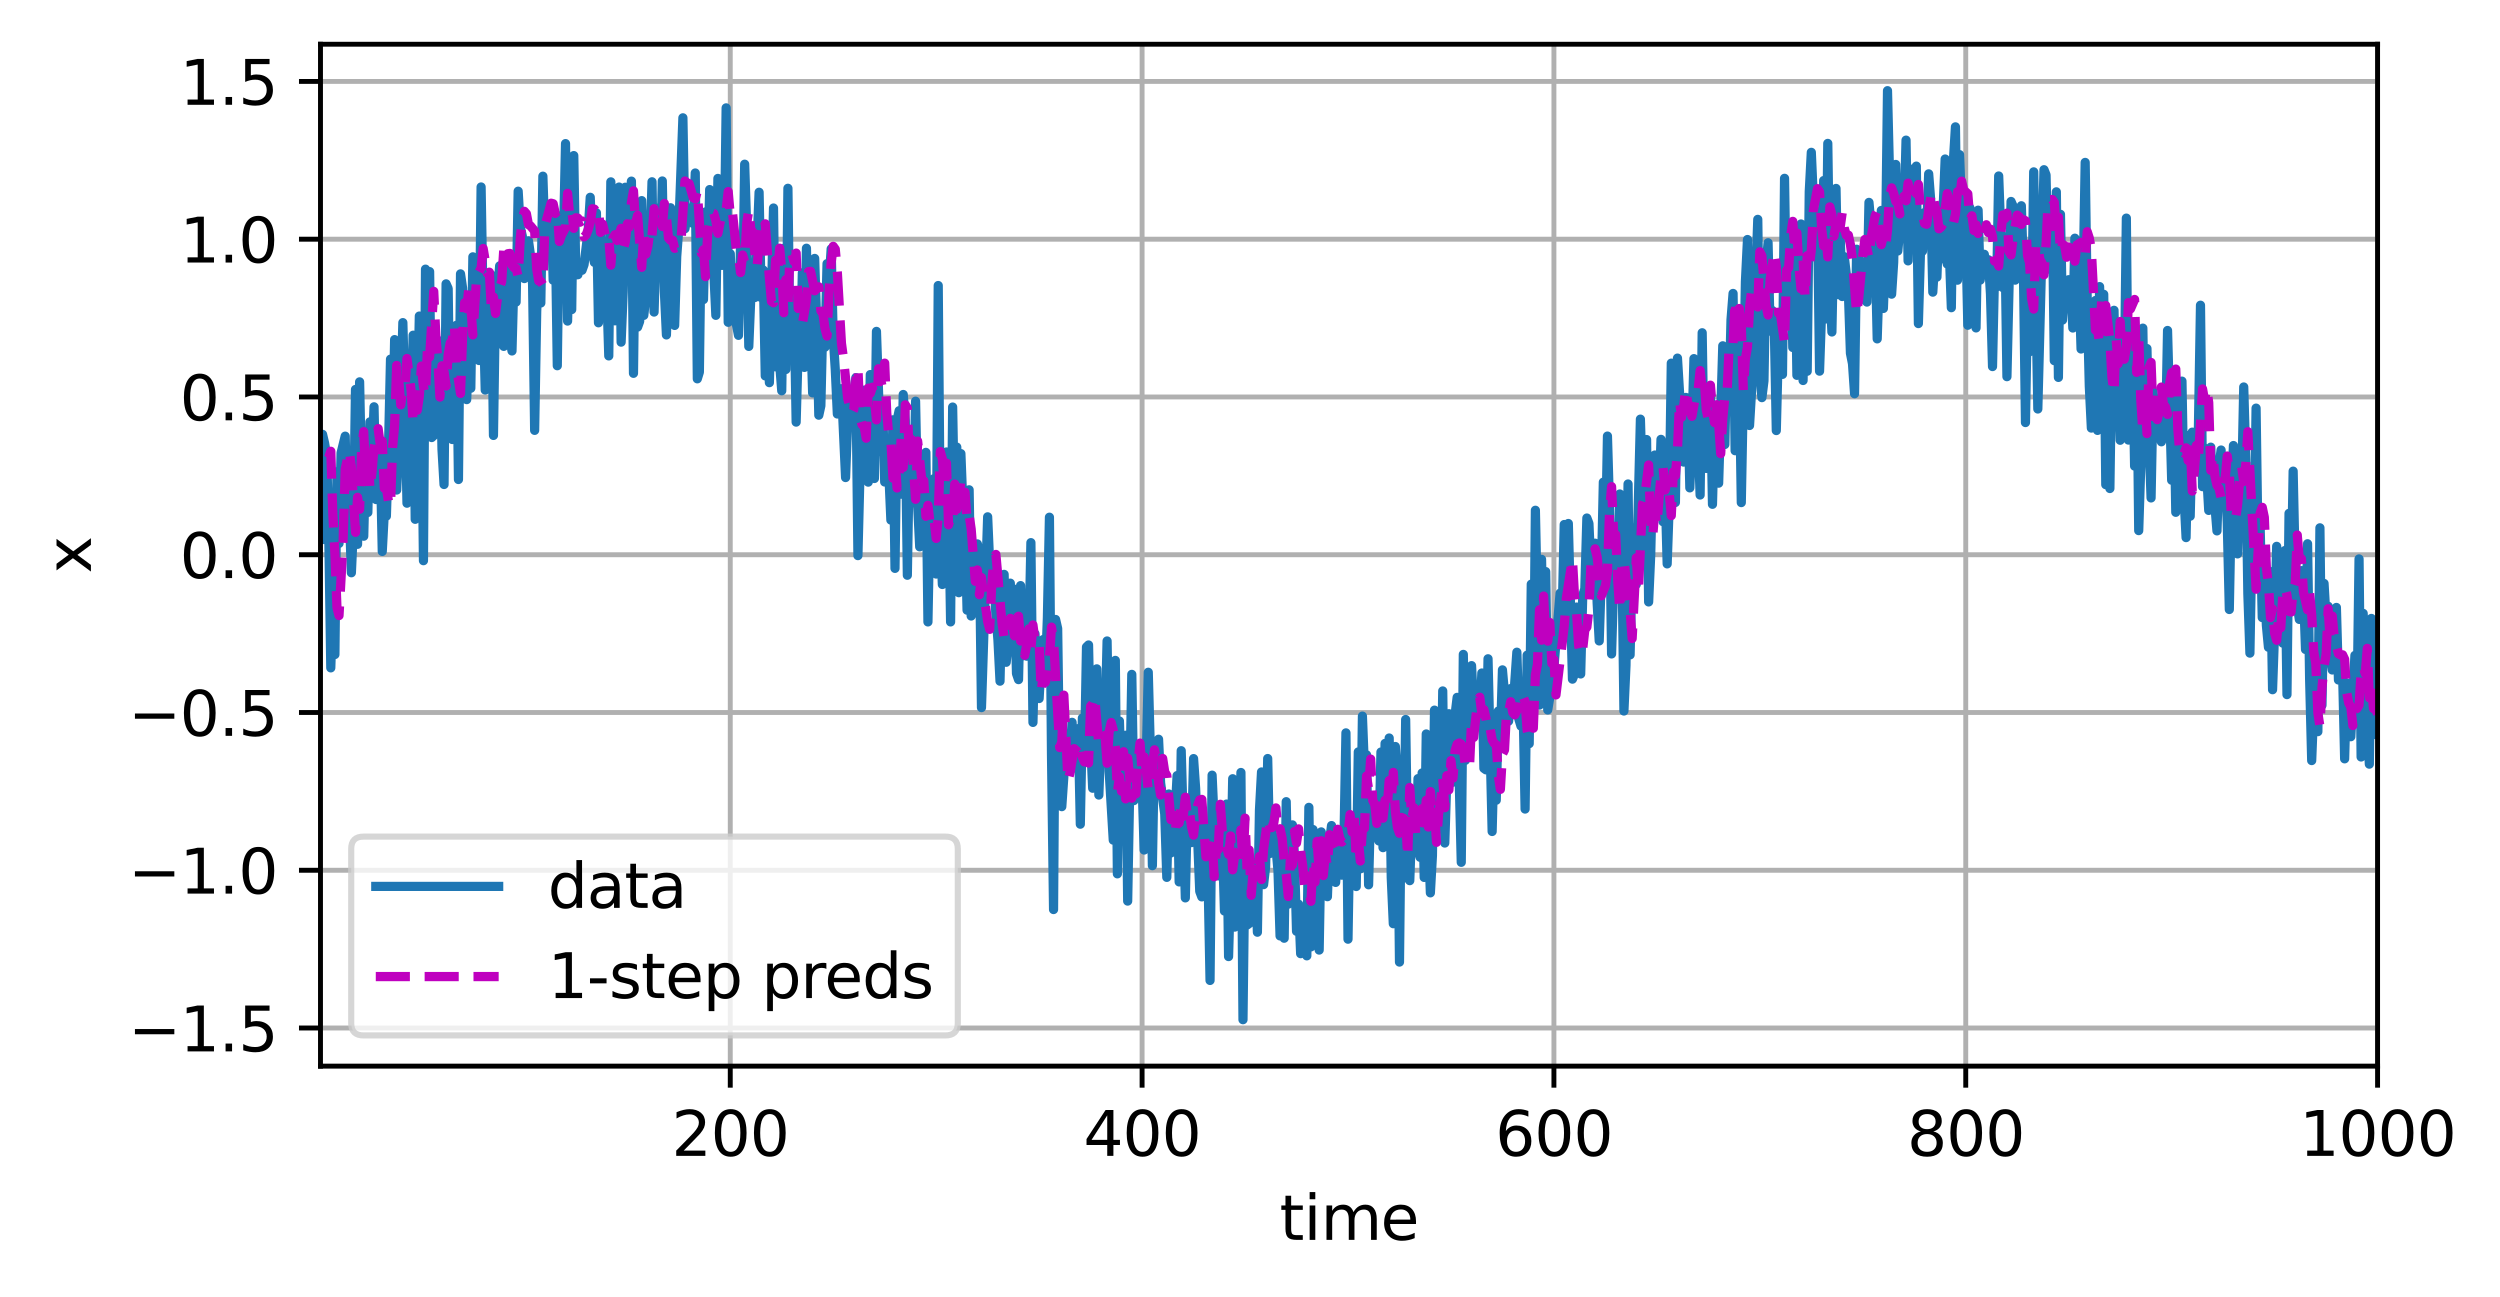 <?xml version="1.0" encoding="utf-8" standalone="no"?>
<!DOCTYPE svg PUBLIC "-//W3C//DTD SVG 1.1//EN"
  "http://www.w3.org/Graphics/SVG/1.1/DTD/svg11.dtd">
<svg xmlns:xlink="http://www.w3.org/1999/xlink" width="406.886pt" height="211.076pt" viewBox="0 0 406.886 211.076" xmlns="http://www.w3.org/2000/svg" version="1.1">
 <defs>
  <style type="text/css">*{stroke-linejoin: round; stroke-linecap: butt}</style>
 </defs>
 <g id="figure_1">
  <g id="patch_1">
   <path d="M 0 211.076 
L 406.886 211.076 
L 406.886 0 
L 0 0 
z
" style="fill: #ffffff"/>
  </g>
  <g id="axes_1">
   <g id="patch_2">
    <path d="M 52.161 173.52 
L 386.961 173.52 
L 386.961 7.2 
L 52.161 7.2 
z
" style="fill: #ffffff"/>
   </g>
   <g id="matplotlib.axis_1">
    <g id="xtick_1">
     <g id="line2d_1">
      <path d="M 118.853 173.52 
L 118.853 7.2 
" clip-path="url(#p82500679a2)" style="fill: none; stroke: #b0b0b0; stroke-width: 0.8; stroke-linecap: square"/>
     </g>
     <g id="line2d_2">
      <defs>
       <path id="mfaad512b7a" d="M 0 0 
L 0 3.5 
" style="stroke: #000000; stroke-width: 0.8"/>
      </defs>
      <g>
       <use xlink:href="#mfaad512b7a" x="118.853" y="173.52" style="stroke: #000000; stroke-width: 0.8"/>
      </g>
     </g>
     <g id="text_1">
      <!-- 200 -->
      <g transform="translate(109.309 188.118)scale(0.1 -0.1)">
       <defs>
        <path id="DejaVuSans-32" d="M 1228 531 
L 3431 531 
L 3431 0 
L 469 0 
L 469 531 
Q 828 903 1448 1529 
Q 2069 2156 2228 2338 
Q 2531 2678 2651 2914 
Q 2772 3150 2772 3378 
Q 2772 3750 2511 3984 
Q 2250 4219 1831 4219 
Q 1534 4219 1204 4116 
Q 875 4013 500 3803 
L 500 4441 
Q 881 4594 1212 4672 
Q 1544 4750 1819 4750 
Q 2544 4750 2975 4387 
Q 3406 4025 3406 3419 
Q 3406 3131 3298 2873 
Q 3191 2616 2906 2266 
Q 2828 2175 2409 1742 
Q 1991 1309 1228 531 
z
" transform="scale(0.016)"/>
        <path id="DejaVuSans-30" d="M 2034 4250 
Q 1547 4250 1301 3770 
Q 1056 3291 1056 2328 
Q 1056 1369 1301 889 
Q 1547 409 2034 409 
Q 2525 409 2770 889 
Q 3016 1369 3016 2328 
Q 3016 3291 2770 3770 
Q 2525 4250 2034 4250 
z
M 2034 4750 
Q 2819 4750 3233 4129 
Q 3647 3509 3647 2328 
Q 3647 1150 3233 529 
Q 2819 -91 2034 -91 
Q 1250 -91 836 529 
Q 422 1150 422 2328 
Q 422 3509 836 4129 
Q 1250 4750 2034 4750 
z
" transform="scale(0.016)"/>
       </defs>
       <use xlink:href="#DejaVuSans-32"/>
       <use xlink:href="#DejaVuSans-30" x="63.623"/>
       <use xlink:href="#DejaVuSans-30" x="127.246"/>
      </g>
     </g>
    </g>
    <g id="xtick_2">
     <g id="line2d_3">
      <path d="M 185.88 173.52 
L 185.88 7.2 
" clip-path="url(#p82500679a2)" style="fill: none; stroke: #b0b0b0; stroke-width: 0.8; stroke-linecap: square"/>
     </g>
     <g id="line2d_4">
      <g>
       <use xlink:href="#mfaad512b7a" x="185.88" y="173.52" style="stroke: #000000; stroke-width: 0.8"/>
      </g>
     </g>
     <g id="text_2">
      <!-- 400 -->
      <g transform="translate(176.336 188.118)scale(0.1 -0.1)">
       <defs>
        <path id="DejaVuSans-34" d="M 2419 4116 
L 825 1625 
L 2419 1625 
L 2419 4116 
z
M 2253 4666 
L 3047 4666 
L 3047 1625 
L 3713 1625 
L 3713 1100 
L 3047 1100 
L 3047 0 
L 2419 0 
L 2419 1100 
L 313 1100 
L 313 1709 
L 2253 4666 
z
" transform="scale(0.016)"/>
       </defs>
       <use xlink:href="#DejaVuSans-34"/>
       <use xlink:href="#DejaVuSans-30" x="63.623"/>
       <use xlink:href="#DejaVuSans-30" x="127.246"/>
      </g>
     </g>
    </g>
    <g id="xtick_3">
     <g id="line2d_5">
      <path d="M 252.907 173.52 
L 252.907 7.2 
" clip-path="url(#p82500679a2)" style="fill: none; stroke: #b0b0b0; stroke-width: 0.8; stroke-linecap: square"/>
     </g>
     <g id="line2d_6">
      <g>
       <use xlink:href="#mfaad512b7a" x="252.907" y="173.52" style="stroke: #000000; stroke-width: 0.8"/>
      </g>
     </g>
     <g id="text_3">
      <!-- 600 -->
      <g transform="translate(243.363 188.118)scale(0.1 -0.1)">
       <defs>
        <path id="DejaVuSans-36" d="M 2113 2584 
Q 1688 2584 1439 2293 
Q 1191 2003 1191 1497 
Q 1191 994 1439 701 
Q 1688 409 2113 409 
Q 2538 409 2786 701 
Q 3034 994 3034 1497 
Q 3034 2003 2786 2293 
Q 2538 2584 2113 2584 
z
M 3366 4563 
L 3366 3988 
Q 3128 4100 2886 4159 
Q 2644 4219 2406 4219 
Q 1781 4219 1451 3797 
Q 1122 3375 1075 2522 
Q 1259 2794 1537 2939 
Q 1816 3084 2150 3084 
Q 2853 3084 3261 2657 
Q 3669 2231 3669 1497 
Q 3669 778 3244 343 
Q 2819 -91 2113 -91 
Q 1303 -91 875 529 
Q 447 1150 447 2328 
Q 447 3434 972 4092 
Q 1497 4750 2381 4750 
Q 2619 4750 2861 4703 
Q 3103 4656 3366 4563 
z
" transform="scale(0.016)"/>
       </defs>
       <use xlink:href="#DejaVuSans-36"/>
       <use xlink:href="#DejaVuSans-30" x="63.623"/>
       <use xlink:href="#DejaVuSans-30" x="127.246"/>
      </g>
     </g>
    </g>
    <g id="xtick_4">
     <g id="line2d_7">
      <path d="M 319.934 173.52 
L 319.934 7.2 
" clip-path="url(#p82500679a2)" style="fill: none; stroke: #b0b0b0; stroke-width: 0.8; stroke-linecap: square"/>
     </g>
     <g id="line2d_8">
      <g>
       <use xlink:href="#mfaad512b7a" x="319.934" y="173.52" style="stroke: #000000; stroke-width: 0.8"/>
      </g>
     </g>
     <g id="text_4">
      <!-- 800 -->
      <g transform="translate(310.39 188.118)scale(0.1 -0.1)">
       <defs>
        <path id="DejaVuSans-38" d="M 2034 2216 
Q 1584 2216 1326 1975 
Q 1069 1734 1069 1313 
Q 1069 891 1326 650 
Q 1584 409 2034 409 
Q 2484 409 2743 651 
Q 3003 894 3003 1313 
Q 3003 1734 2745 1975 
Q 2488 2216 2034 2216 
z
M 1403 2484 
Q 997 2584 770 2862 
Q 544 3141 544 3541 
Q 544 4100 942 4425 
Q 1341 4750 2034 4750 
Q 2731 4750 3128 4425 
Q 3525 4100 3525 3541 
Q 3525 3141 3298 2862 
Q 3072 2584 2669 2484 
Q 3125 2378 3379 2068 
Q 3634 1759 3634 1313 
Q 3634 634 3220 271 
Q 2806 -91 2034 -91 
Q 1263 -91 848 271 
Q 434 634 434 1313 
Q 434 1759 690 2068 
Q 947 2378 1403 2484 
z
M 1172 3481 
Q 1172 3119 1398 2916 
Q 1625 2713 2034 2713 
Q 2441 2713 2670 2916 
Q 2900 3119 2900 3481 
Q 2900 3844 2670 4047 
Q 2441 4250 2034 4250 
Q 1625 4250 1398 4047 
Q 1172 3844 1172 3481 
z
" transform="scale(0.016)"/>
       </defs>
       <use xlink:href="#DejaVuSans-38"/>
       <use xlink:href="#DejaVuSans-30" x="63.623"/>
       <use xlink:href="#DejaVuSans-30" x="127.246"/>
      </g>
     </g>
    </g>
    <g id="xtick_5">
     <g id="line2d_9">
      <path d="M 386.961 173.52 
L 386.961 7.2 
" clip-path="url(#p82500679a2)" style="fill: none; stroke: #b0b0b0; stroke-width: 0.8; stroke-linecap: square"/>
     </g>
     <g id="line2d_10">
      <g>
       <use xlink:href="#mfaad512b7a" x="386.961" y="173.52" style="stroke: #000000; stroke-width: 0.8"/>
      </g>
     </g>
     <g id="text_5">
      <!-- 1000 -->
      <g transform="translate(374.236 188.118)scale(0.1 -0.1)">
       <defs>
        <path id="DejaVuSans-31" d="M 794 531 
L 1825 531 
L 1825 4091 
L 703 3866 
L 703 4441 
L 1819 4666 
L 2450 4666 
L 2450 531 
L 3481 531 
L 3481 0 
L 794 0 
L 794 531 
z
" transform="scale(0.016)"/>
       </defs>
       <use xlink:href="#DejaVuSans-31"/>
       <use xlink:href="#DejaVuSans-30" x="63.623"/>
       <use xlink:href="#DejaVuSans-30" x="127.246"/>
       <use xlink:href="#DejaVuSans-30" x="190.869"/>
      </g>
     </g>
    </g>
    <g id="text_6">
     <!-- time -->
     <g transform="translate(208.265 201.797)scale(0.1 -0.1)">
      <defs>
       <path id="DejaVuSans-74" d="M 1172 4494 
L 1172 3500 
L 2356 3500 
L 2356 3053 
L 1172 3053 
L 1172 1153 
Q 1172 725 1289 603 
Q 1406 481 1766 481 
L 2356 481 
L 2356 0 
L 1766 0 
Q 1100 0 847 248 
Q 594 497 594 1153 
L 594 3053 
L 172 3053 
L 172 3500 
L 594 3500 
L 594 4494 
L 1172 4494 
z
" transform="scale(0.016)"/>
       <path id="DejaVuSans-69" d="M 603 3500 
L 1178 3500 
L 1178 0 
L 603 0 
L 603 3500 
z
M 603 4863 
L 1178 4863 
L 1178 4134 
L 603 4134 
L 603 4863 
z
" transform="scale(0.016)"/>
       <path id="DejaVuSans-6d" d="M 3328 2828 
Q 3544 3216 3844 3400 
Q 4144 3584 4550 3584 
Q 5097 3584 5394 3201 
Q 5691 2819 5691 2113 
L 5691 0 
L 5113 0 
L 5113 2094 
Q 5113 2597 4934 2840 
Q 4756 3084 4391 3084 
Q 3944 3084 3684 2787 
Q 3425 2491 3425 1978 
L 3425 0 
L 2847 0 
L 2847 2094 
Q 2847 2600 2669 2842 
Q 2491 3084 2119 3084 
Q 1678 3084 1418 2786 
Q 1159 2488 1159 1978 
L 1159 0 
L 581 0 
L 581 3500 
L 1159 3500 
L 1159 2956 
Q 1356 3278 1631 3431 
Q 1906 3584 2284 3584 
Q 2666 3584 2933 3390 
Q 3200 3197 3328 2828 
z
" transform="scale(0.016)"/>
       <path id="DejaVuSans-65" d="M 3597 1894 
L 3597 1613 
L 953 1613 
Q 991 1019 1311 708 
Q 1631 397 2203 397 
Q 2534 397 2845 478 
Q 3156 559 3463 722 
L 3463 178 
Q 3153 47 2828 -22 
Q 2503 -91 2169 -91 
Q 1331 -91 842 396 
Q 353 884 353 1716 
Q 353 2575 817 3079 
Q 1281 3584 2069 3584 
Q 2775 3584 3186 3129 
Q 3597 2675 3597 1894 
z
M 3022 2063 
Q 3016 2534 2758 2815 
Q 2500 3097 2075 3097 
Q 1594 3097 1305 2825 
Q 1016 2553 972 2059 
L 3022 2063 
z
" transform="scale(0.016)"/>
      </defs>
      <use xlink:href="#DejaVuSans-74"/>
      <use xlink:href="#DejaVuSans-69" x="39.209"/>
      <use xlink:href="#DejaVuSans-6d" x="66.992"/>
      <use xlink:href="#DejaVuSans-65" x="164.404"/>
     </g>
    </g>
   </g>
   <g id="matplotlib.axis_2">
    <g id="ytick_1">
     <g id="line2d_11">
      <path d="M 52.161 167.315 
L 386.961 167.315 
" clip-path="url(#p82500679a2)" style="fill: none; stroke: #b0b0b0; stroke-width: 0.8; stroke-linecap: square"/>
     </g>
     <g id="line2d_12">
      <defs>
       <path id="m7750efdec4" d="M 0 0 
L -3.5 0 
" style="stroke: #000000; stroke-width: 0.8"/>
      </defs>
      <g>
       <use xlink:href="#m7750efdec4" x="52.161" y="167.315" style="stroke: #000000; stroke-width: 0.8"/>
      </g>
     </g>
     <g id="text_7">
      <!-- −1.5 -->
      <g transform="translate(20.878 171.115)scale(0.1 -0.1)">
       <defs>
        <path id="DejaVuSans-2212" d="M 678 2272 
L 4684 2272 
L 4684 1741 
L 678 1741 
L 678 2272 
z
" transform="scale(0.016)"/>
        <path id="DejaVuSans-2e" d="M 684 794 
L 1344 794 
L 1344 0 
L 684 0 
L 684 794 
z
" transform="scale(0.016)"/>
        <path id="DejaVuSans-35" d="M 691 4666 
L 3169 4666 
L 3169 4134 
L 1269 4134 
L 1269 2991 
Q 1406 3038 1543 3061 
Q 1681 3084 1819 3084 
Q 2600 3084 3056 2656 
Q 3513 2228 3513 1497 
Q 3513 744 3044 326 
Q 2575 -91 1722 -91 
Q 1428 -91 1123 -41 
Q 819 9 494 109 
L 494 744 
Q 775 591 1075 516 
Q 1375 441 1709 441 
Q 2250 441 2565 725 
Q 2881 1009 2881 1497 
Q 2881 1984 2565 2268 
Q 2250 2553 1709 2553 
Q 1456 2553 1204 2497 
Q 953 2441 691 2322 
L 691 4666 
z
" transform="scale(0.016)"/>
       </defs>
       <use xlink:href="#DejaVuSans-2212"/>
       <use xlink:href="#DejaVuSans-31" x="83.789"/>
       <use xlink:href="#DejaVuSans-2e" x="147.412"/>
       <use xlink:href="#DejaVuSans-35" x="179.199"/>
      </g>
     </g>
    </g>
    <g id="ytick_2">
     <g id="line2d_13">
      <path d="M 52.161 141.638 
L 386.961 141.638 
" clip-path="url(#p82500679a2)" style="fill: none; stroke: #b0b0b0; stroke-width: 0.8; stroke-linecap: square"/>
     </g>
     <g id="line2d_14">
      <g>
       <use xlink:href="#m7750efdec4" x="52.161" y="141.638" style="stroke: #000000; stroke-width: 0.8"/>
      </g>
     </g>
     <g id="text_8">
      <!-- −1.0 -->
      <g transform="translate(20.878 145.438)scale(0.1 -0.1)">
       <use xlink:href="#DejaVuSans-2212"/>
       <use xlink:href="#DejaVuSans-31" x="83.789"/>
       <use xlink:href="#DejaVuSans-2e" x="147.412"/>
       <use xlink:href="#DejaVuSans-30" x="179.199"/>
      </g>
     </g>
    </g>
    <g id="ytick_3">
     <g id="line2d_15">
      <path d="M 52.161 115.961 
L 386.961 115.961 
" clip-path="url(#p82500679a2)" style="fill: none; stroke: #b0b0b0; stroke-width: 0.8; stroke-linecap: square"/>
     </g>
     <g id="line2d_16">
      <g>
       <use xlink:href="#m7750efdec4" x="52.161" y="115.961" style="stroke: #000000; stroke-width: 0.8"/>
      </g>
     </g>
     <g id="text_9">
      <!-- −0.5 -->
      <g transform="translate(20.878 119.761)scale(0.1 -0.1)">
       <use xlink:href="#DejaVuSans-2212"/>
       <use xlink:href="#DejaVuSans-30" x="83.789"/>
       <use xlink:href="#DejaVuSans-2e" x="147.412"/>
       <use xlink:href="#DejaVuSans-35" x="179.199"/>
      </g>
     </g>
    </g>
    <g id="ytick_4">
     <g id="line2d_17">
      <path d="M 52.161 90.284 
L 386.961 90.284 
" clip-path="url(#p82500679a2)" style="fill: none; stroke: #b0b0b0; stroke-width: 0.8; stroke-linecap: square"/>
     </g>
     <g id="line2d_18">
      <g>
       <use xlink:href="#m7750efdec4" x="52.161" y="90.284" style="stroke: #000000; stroke-width: 0.8"/>
      </g>
     </g>
     <g id="text_10">
      <!-- 0.0 -->
      <g transform="translate(29.258 94.084)scale(0.1 -0.1)">
       <use xlink:href="#DejaVuSans-30"/>
       <use xlink:href="#DejaVuSans-2e" x="63.623"/>
       <use xlink:href="#DejaVuSans-30" x="95.41"/>
      </g>
     </g>
    </g>
    <g id="ytick_5">
     <g id="line2d_19">
      <path d="M 52.161 64.607 
L 386.961 64.607 
" clip-path="url(#p82500679a2)" style="fill: none; stroke: #b0b0b0; stroke-width: 0.8; stroke-linecap: square"/>
     </g>
     <g id="line2d_20">
      <g>
       <use xlink:href="#m7750efdec4" x="52.161" y="64.607" style="stroke: #000000; stroke-width: 0.8"/>
      </g>
     </g>
     <g id="text_11">
      <!-- 0.5 -->
      <g transform="translate(29.258 68.407)scale(0.1 -0.1)">
       <use xlink:href="#DejaVuSans-30"/>
       <use xlink:href="#DejaVuSans-2e" x="63.623"/>
       <use xlink:href="#DejaVuSans-35" x="95.41"/>
      </g>
     </g>
    </g>
    <g id="ytick_6">
     <g id="line2d_21">
      <path d="M 52.161 38.93 
L 386.961 38.93 
" clip-path="url(#p82500679a2)" style="fill: none; stroke: #b0b0b0; stroke-width: 0.8; stroke-linecap: square"/>
     </g>
     <g id="line2d_22">
      <g>
       <use xlink:href="#m7750efdec4" x="52.161" y="38.93" style="stroke: #000000; stroke-width: 0.8"/>
      </g>
     </g>
     <g id="text_12">
      <!-- 1.0 -->
      <g transform="translate(29.258 42.73)scale(0.1 -0.1)">
       <use xlink:href="#DejaVuSans-31"/>
       <use xlink:href="#DejaVuSans-2e" x="63.623"/>
       <use xlink:href="#DejaVuSans-30" x="95.41"/>
      </g>
     </g>
    </g>
    <g id="ytick_7">
     <g id="line2d_23">
      <path d="M 52.161 13.253 
L 386.961 13.253 
" clip-path="url(#p82500679a2)" style="fill: none; stroke: #b0b0b0; stroke-width: 0.8; stroke-linecap: square"/>
     </g>
     <g id="line2d_24">
      <g>
       <use xlink:href="#m7750efdec4" x="52.161" y="13.253" style="stroke: #000000; stroke-width: 0.8"/>
      </g>
     </g>
     <g id="text_13">
      <!-- 1.5 -->
      <g transform="translate(29.258 17.053)scale(0.1 -0.1)">
       <use xlink:href="#DejaVuSans-31"/>
       <use xlink:href="#DejaVuSans-2e" x="63.623"/>
       <use xlink:href="#DejaVuSans-35" x="95.41"/>
      </g>
     </g>
    </g>
    <g id="text_14">
     <!-- x -->
     <g transform="translate(14.798 93.319)rotate(-90)scale(0.1 -0.1)">
      <defs>
       <path id="DejaVuSans-78" d="M 3513 3500 
L 2247 1797 
L 3578 0 
L 2900 0 
L 1881 1375 
L 863 0 
L 184 0 
L 1544 1831 
L 300 3500 
L 978 3500 
L 1906 2253 
L 2834 3500 
L 3513 3500 
z
" transform="scale(0.016)"/>
      </defs>
      <use xlink:href="#DejaVuSans-78"/>
     </g>
    </g>
   </g>
   <g id="line2d_25">
    <path d="M 52.161 87.793 
L 52.496 70.694 
L 52.831 72.135 
L 53.166 74.169 
L 53.501 86.489 
L 53.837 108.698 
L 54.172 98.065 
L 54.507 106.528 
L 54.842 76.778 
L 55.177 88.446 
L 55.512 73.724 
L 56.183 70.988 
L 56.518 85.944 
L 56.853 83.475 
L 57.188 93.219 
L 57.523 85.757 
L 57.858 63.385 
L 58.193 88.591 
L 58.529 62.15 
L 58.864 78.677 
L 59.199 87.271 
L 59.534 73.566 
L 59.869 83.407 
L 60.204 68.664 
L 60.539 75.099 
L 60.874 66.211 
L 61.21 81.303 
L 61.88 74.155 
L 62.215 89.749 
L 62.55 83.371 
L 62.885 84.004 
L 63.22 73.296 
L 63.556 58.455 
L 63.891 71.732 
L 64.226 55.272 
L 64.561 79.757 
L 65.231 64.06 
L 65.566 52.51 
L 65.901 65.093 
L 66.237 81.898 
L 66.572 73.309 
L 66.907 68.097 
L 67.242 54.559 
L 67.577 84.52 
L 68.247 51.442 
L 68.583 62.423 
L 68.918 91.253 
L 69.253 43.807 
L 69.588 54.491 
L 69.923 44.207 
L 70.258 71.212 
L 70.593 70.888 
L 70.929 69.876 
L 71.599 55.506 
L 71.934 73.086 
L 72.269 78.854 
L 72.604 46.199 
L 72.939 46.959 
L 73.274 71.201 
L 73.61 71.532 
L 73.945 69.04 
L 74.28 52.948 
L 74.615 78.042 
L 74.95 44.574 
L 75.285 46.886 
L 75.956 65.038 
L 76.291 55.872 
L 76.626 63.19 
L 76.961 41.801 
L 77.296 42.653 
L 77.631 55.122 
L 77.966 58.676 
L 78.301 30.431 
L 78.637 50.35 
L 78.972 63.482 
L 79.307 56.146 
L 79.642 55.779 
L 79.977 44.768 
L 80.312 70.869 
L 80.647 48.716 
L 80.983 47.878 
L 81.318 43.272 
L 81.653 46.871 
L 81.988 56.373 
L 82.323 43.06 
L 82.658 43.098 
L 82.993 55.135 
L 83.329 57.12 
L 83.664 44.485 
L 83.999 49.155 
L 84.334 31.118 
L 84.669 36.947 
L 85.004 38.392 
L 85.339 45.338 
L 85.674 43.92 
L 86.01 39.193 
L 86.345 41.584 
L 86.68 46.28 
L 87.015 70.043 
L 87.35 50.712 
L 87.685 41.954 
L 88.02 49.31 
L 88.356 28.676 
L 88.691 38.872 
L 89.361 36.623 
L 89.696 33.873 
L 90.031 45.601 
L 90.366 37.04 
L 90.701 59.522 
L 91.037 35.155 
L 91.372 39.224 
L 91.707 38.476 
L 92.042 23.374 
L 92.377 52.254 
L 92.712 37.508 
L 93.047 50.386 
L 93.383 25.323 
L 93.718 44.74 
L 94.053 44.708 
L 94.388 43.18 
L 94.723 43.99 
L 95.058 43.055 
L 95.729 37.567 
L 96.064 32.11 
L 96.399 40.874 
L 96.734 42.703 
L 97.069 34.639 
L 97.404 52.536 
L 97.739 36.849 
L 98.074 46.132 
L 98.41 45.299 
L 98.745 47.092 
L 99.08 57.924 
L 99.415 29.598 
L 100.085 52.215 
L 100.42 47.469 
L 100.756 30.445 
L 101.091 55.684 
L 101.426 47.475 
L 101.761 30.476 
L 102.096 37.459 
L 102.766 29.481 
L 103.101 60.759 
L 103.437 34.155 
L 103.772 53.231 
L 104.107 52.307 
L 104.442 32.654 
L 104.777 51.326 
L 105.112 48.293 
L 105.447 36.343 
L 105.783 40.704 
L 106.118 29.587 
L 106.453 50.789 
L 106.788 39.442 
L 107.123 33.858 
L 107.458 44.795 
L 107.793 29.455 
L 108.129 47.437 
L 108.464 54.511 
L 109.134 33.813 
L 109.469 52.051 
L 109.804 52.965 
L 110.139 41.736 
L 110.474 37.183 
L 111.145 19.176 
L 111.48 37.222 
L 111.815 35.176 
L 112.15 35.117 
L 112.485 33.791 
L 112.82 36.387 
L 113.156 28.155 
L 113.491 61.654 
L 113.826 60.562 
L 114.161 35.018 
L 114.496 48.751 
L 114.831 34.487 
L 115.166 44.347 
L 115.501 30.854 
L 115.837 43.208 
L 116.172 44.237 
L 116.507 51.321 
L 116.842 29.041 
L 117.177 32.664 
L 117.512 43.192 
L 117.847 42.351 
L 118.183 17.558 
L 118.518 52.453 
L 118.853 41.296 
L 119.188 51.15 
L 119.523 44.106 
L 119.858 52.845 
L 120.193 54.576 
L 120.529 39.564 
L 120.864 48.542 
L 121.199 26.726 
L 121.534 37.115 
L 121.869 56.379 
L 122.204 48.18 
L 122.539 46.755 
L 122.874 48.415 
L 123.545 31.288 
L 123.88 48.43 
L 124.215 43.944 
L 124.55 61.179 
L 124.885 53.046 
L 125.22 62.279 
L 125.891 33.856 
L 126.226 59.704 
L 126.561 45.341 
L 126.896 59.252 
L 127.231 63.602 
L 127.566 40.43 
L 127.901 60.133 
L 128.237 30.645 
L 128.572 56.259 
L 128.907 49.566 
L 129.242 49.708 
L 129.577 68.698 
L 129.912 56.468 
L 130.247 59.809 
L 130.583 44.398 
L 130.918 59.797 
L 131.253 40.4 
L 131.588 55.94 
L 131.923 53.041 
L 132.258 63.942 
L 132.593 42.061 
L 132.929 52.983 
L 133.264 67.573 
L 133.599 66.037 
L 133.934 51.356 
L 134.269 56.504 
L 134.604 42.912 
L 134.939 45.87 
L 135.274 40.513 
L 135.61 54.814 
L 135.945 60.164 
L 136.28 67.378 
L 136.615 63.572 
L 136.95 63.261 
L 137.62 77.722 
L 137.956 68.605 
L 138.291 65.547 
L 138.626 68.474 
L 138.961 63.922 
L 139.296 61.462 
L 139.631 90.427 
L 140.301 63.5 
L 140.637 63.518 
L 140.972 67.553 
L 141.307 78.469 
L 141.642 60.965 
L 142.312 77.877 
L 142.647 53.936 
L 143.318 73.501 
L 143.653 66.06 
L 143.988 78.445 
L 144.323 77.126 
L 144.658 77.005 
L 144.993 84.643 
L 145.329 68.328 
L 145.664 92.505 
L 145.999 68.447 
L 146.334 66.849 
L 146.669 80.433 
L 147.004 64.206 
L 147.339 68.478 
L 147.674 93.624 
L 148.01 73.185 
L 148.68 81.827 
L 149.015 65.296 
L 149.35 82.171 
L 149.685 88.999 
L 150.356 82.049 
L 150.691 73.625 
L 151.026 101.219 
L 151.361 83.818 
L 151.696 83.646 
L 152.031 77.887 
L 152.366 93.427 
L 152.701 46.472 
L 153.037 86.627 
L 153.372 95.128 
L 153.707 86.623 
L 154.042 73.563 
L 154.377 80.68 
L 154.712 101.218 
L 155.047 66.25 
L 155.383 85.058 
L 155.718 72.767 
L 156.053 96.464 
L 156.388 73.826 
L 156.723 82.457 
L 157.058 85.314 
L 157.393 99.305 
L 157.729 79.719 
L 158.064 100.259 
L 158.734 95.905 
L 159.069 88.524 
L 159.404 89.879 
L 159.739 115.166 
L 160.745 84.116 
L 161.08 91.828 
L 161.415 92.483 
L 161.75 93.6 
L 162.085 100.019 
L 162.42 104.168 
L 162.756 110.862 
L 163.091 96.18 
L 163.426 93.482 
L 163.761 107.79 
L 164.096 104.519 
L 164.431 94.912 
L 164.766 101.501 
L 165.101 95.897 
L 165.437 109.628 
L 165.772 110.611 
L 166.107 95.31 
L 166.442 106.748 
L 166.777 100.337 
L 167.112 106.797 
L 167.447 104.582 
L 167.783 88.318 
L 168.118 117.574 
L 168.453 103.155 
L 168.788 112.124 
L 169.123 113.688 
L 169.458 107.416 
L 169.793 104.084 
L 170.129 109.752 
L 170.464 100.623 
L 170.799 84.179 
L 171.134 122.786 
L 171.469 148.031 
L 171.804 100.824 
L 172.139 102.297 
L 172.474 126.421 
L 172.81 131.284 
L 173.145 126.366 
L 173.48 119.42 
L 173.815 122.842 
L 174.15 123.025 
L 174.485 117.561 
L 174.82 124.998 
L 175.156 120.541 
L 175.491 118.582 
L 175.826 134.142 
L 176.161 116.863 
L 176.496 123.796 
L 176.831 105.3 
L 177.166 104.973 
L 177.501 120.885 
L 177.837 128.288 
L 178.507 108.858 
L 178.842 129.396 
L 179.177 120.029 
L 179.512 122.464 
L 179.847 118.211 
L 180.183 104.322 
L 180.518 125.555 
L 181.188 136.733 
L 181.523 107.483 
L 181.858 142.22 
L 182.193 117.351 
L 182.529 129.398 
L 183.199 119.671 
L 183.534 146.654 
L 184.204 109.759 
L 184.539 130.301 
L 184.874 122.385 
L 185.21 121.974 
L 185.545 122.376 
L 185.88 127.531 
L 186.215 138.345 
L 186.885 109.414 
L 187.22 121.895 
L 187.556 140.889 
L 187.891 121.546 
L 188.226 126.371 
L 188.561 120.314 
L 188.896 127.439 
L 189.566 132.492 
L 189.901 142.794 
L 190.237 129.226 
L 190.572 138.822 
L 190.907 134.648 
L 191.242 132.619 
L 191.577 126.231 
L 191.912 143.533 
L 192.247 122.18 
L 192.918 146.134 
L 193.253 131.216 
L 193.588 134.967 
L 193.923 137.135 
L 194.258 123.466 
L 194.593 128.31 
L 195.264 145.077 
L 195.599 145.97 
L 195.934 134.446 
L 196.604 142.374 
L 196.939 159.57 
L 197.274 126.162 
L 197.61 133.704 
L 197.945 133.899 
L 198.28 142.556 
L 198.615 140.515 
L 198.95 137.211 
L 199.285 148.273 
L 199.62 130.867 
L 199.956 155.685 
L 200.291 143.277 
L 200.626 126.743 
L 200.961 150.889 
L 201.296 134.96 
L 201.631 142.909 
L 201.966 125.727 
L 202.301 165.96 
L 202.637 138.187 
L 202.972 150.547 
L 203.307 150.304 
L 203.642 140.227 
L 203.977 148.594 
L 204.312 141.185 
L 204.647 151.72 
L 204.983 131.826 
L 205.318 125.64 
L 205.653 143.978 
L 205.988 141.059 
L 206.323 123.454 
L 206.658 138.925 
L 206.993 135.41 
L 207.664 137.885 
L 207.999 141.721 
L 208.334 152.324 
L 208.669 149.887 
L 209.004 152.7 
L 209.339 130.478 
L 209.674 147.16 
L 210.01 135.508 
L 210.345 134.254 
L 210.68 139.237 
L 211.015 151.57 
L 211.35 147.149 
L 211.685 155.213 
L 212.02 153.37 
L 212.356 148.479 
L 212.691 155.566 
L 213.026 131.402 
L 213.361 154.109 
L 213.696 135.009 
L 214.031 145.295 
L 214.366 139.004 
L 214.701 154.627 
L 215.037 135.394 
L 215.372 142.221 
L 215.707 136.595 
L 216.042 145.939 
L 216.377 137.042 
L 216.712 134.365 
L 217.047 137.762 
L 217.383 143.615 
L 217.718 137.653 
L 218.053 135.482 
L 218.388 142.437 
L 218.723 137.102 
L 219.058 119.28 
L 219.393 152.857 
L 219.729 132.67 
L 220.064 142.553 
L 220.399 143.725 
L 220.734 144.284 
L 221.069 122.379 
L 221.404 141.405 
L 221.739 116.55 
L 222.074 125.155 
L 222.41 122.85 
L 222.745 144.002 
L 223.08 131.037 
L 223.415 129.912 
L 223.75 134.833 
L 224.085 132.408 
L 224.42 136.865 
L 224.756 122.399 
L 225.091 137.957 
L 225.426 120.993 
L 225.761 132.702 
L 226.096 120.114 
L 226.431 142.826 
L 226.766 150.337 
L 227.101 121.499 
L 227.437 126.41 
L 227.772 156.582 
L 228.107 125.4 
L 228.442 142.918 
L 228.777 117.103 
L 229.112 138.781 
L 229.447 143.329 
L 229.783 133.56 
L 230.118 131.422 
L 230.453 138.806 
L 230.788 126.724 
L 231.123 139.525 
L 231.458 125.802 
L 231.793 142.804 
L 232.129 119.456 
L 232.464 136.072 
L 232.799 145.315 
L 233.134 139.265 
L 233.469 115.58 
L 233.804 135.164 
L 234.139 129.204 
L 234.474 134.48 
L 234.81 112.455 
L 235.145 137.207 
L 235.815 116.16 
L 236.15 119.92 
L 236.485 127.304 
L 236.82 116.308 
L 237.156 113.501 
L 237.826 140.345 
L 238.161 106.508 
L 238.496 123.745 
L 238.831 122.157 
L 239.501 108.334 
L 239.837 115.275 
L 240.172 112.42 
L 240.507 117.61 
L 240.842 116.858 
L 241.177 109.537 
L 241.512 125.051 
L 241.847 125.293 
L 242.183 107.22 
L 242.853 135.327 
L 243.188 122.004 
L 243.523 130.239 
L 243.858 115.73 
L 244.193 120.412 
L 244.529 109.025 
L 245.199 116.672 
L 245.534 117.366 
L 245.869 112.068 
L 246.204 115.83 
L 246.874 106.148 
L 247.21 117.071 
L 247.545 118.176 
L 247.88 114.427 
L 248.215 131.676 
L 248.55 106.628 
L 248.885 121.031 
L 249.22 95.077 
L 249.556 116.37 
L 249.891 83.049 
L 250.561 114.753 
L 250.896 91.035 
L 251.231 109.016 
L 251.566 93.03 
L 251.901 115.545 
L 252.237 113.475 
L 252.572 108.93 
L 252.907 108.583 
L 253.912 96.54 
L 254.247 100.321 
L 254.583 85.371 
L 254.918 95.582 
L 255.253 85.201 
L 255.923 110.533 
L 256.258 109.696 
L 256.593 98.803 
L 256.929 100.76 
L 257.264 109.691 
L 257.599 96.882 
L 257.934 95.844 
L 258.269 84.312 
L 258.604 85.191 
L 258.939 92.848 
L 259.274 96.818 
L 259.61 88.408 
L 259.945 98.17 
L 260.28 104.313 
L 260.615 93.908 
L 260.95 78.473 
L 261.285 89.099 
L 261.62 70.974 
L 261.956 82.43 
L 262.291 106.43 
L 262.626 94.991 
L 262.961 97.041 
L 263.296 93.196 
L 263.631 80.399 
L 263.966 90.205 
L 264.301 115.718 
L 264.637 108.301 
L 264.972 78.771 
L 265.307 106.581 
L 265.642 92.034 
L 265.977 85.887 
L 266.312 95.114 
L 266.983 68.218 
L 267.653 90.688 
L 267.988 71.539 
L 268.323 97.966 
L 268.658 90.381 
L 268.993 76.296 
L 269.329 74.057 
L 269.664 83.885 
L 269.999 82.162 
L 270.334 71.509 
L 270.669 84.913 
L 271.004 79.495 
L 271.339 91.774 
L 271.674 82.136 
L 272.01 59.106 
L 272.345 79.105 
L 272.68 81.779 
L 273.015 58.284 
L 273.35 63.834 
L 273.685 74.642 
L 274.02 75.205 
L 274.356 64.684 
L 274.691 64.788 
L 275.026 79.403 
L 275.361 70.627 
L 275.696 58.368 
L 276.031 61.642 
L 276.701 80.565 
L 277.037 54.159 
L 277.372 75.038 
L 277.707 76.239 
L 278.042 64.56 
L 278.377 64.329 
L 278.712 82.077 
L 279.047 69.216 
L 279.383 73.113 
L 279.718 78.638 
L 280.388 56.281 
L 280.723 72.343 
L 281.058 56.783 
L 281.393 65.175 
L 281.729 52.026 
L 282.064 47.76 
L 282.399 73.354 
L 282.734 53.889 
L 283.069 60.144 
L 283.404 81.799 
L 284.074 45.813 
L 284.41 38.983 
L 284.745 69.251 
L 285.08 63.538 
L 285.415 47.343 
L 285.75 45.204 
L 286.085 35.703 
L 286.42 60.661 
L 286.756 64.716 
L 287.091 61.982 
L 287.426 43.21 
L 287.761 39.511 
L 288.096 53.897 
L 288.431 50.521 
L 288.766 52.745 
L 289.101 70.074 
L 289.437 56.545 
L 289.772 57.701 
L 290.107 60.932 
L 290.442 29.022 
L 290.777 51.566 
L 291.112 37.358 
L 291.447 41.118 
L 291.783 56.556 
L 292.118 37.949 
L 292.453 61.086 
L 292.788 58.374 
L 293.123 36.454 
L 293.458 61.927 
L 293.793 37.424 
L 294.129 60.421 
L 294.464 31.189 
L 294.799 24.793 
L 295.134 32.479 
L 295.469 36.826 
L 295.804 34.514 
L 296.139 60.408 
L 296.474 50.567 
L 296.81 29.387 
L 297.145 51.914 
L 297.48 23.341 
L 297.815 46.603 
L 298.15 54.03 
L 298.485 37.043 
L 298.82 30.669 
L 299.156 47.946 
L 299.491 38.396 
L 299.826 48.26 
L 300.161 41.769 
L 300.831 47.543 
L 301.166 57.499 
L 301.501 59.192 
L 301.837 64.08 
L 302.172 40.563 
L 302.507 42.137 
L 303.177 48.427 
L 303.847 49.163 
L 304.183 32.941 
L 304.853 40.427 
L 305.188 40.618 
L 305.523 55.153 
L 306.193 34.251 
L 306.529 50.201 
L 306.864 41.279 
L 307.199 14.76 
L 307.534 28.493 
L 307.869 47.878 
L 308.204 42.7 
L 308.539 26.767 
L 308.874 40.848 
L 309.21 37.141 
L 309.545 30.372 
L 309.88 35.991 
L 310.215 22.81 
L 310.55 42.457 
L 310.885 27.501 
L 311.22 33.236 
L 311.556 34.923 
L 311.891 27.037 
L 312.226 52.663 
L 312.561 41.178 
L 312.896 40.875 
L 313.231 34.584 
L 313.566 37.439 
L 313.901 28.295 
L 314.237 32.666 
L 314.572 47.547 
L 314.907 42.097 
L 315.242 45.103 
L 315.577 35.734 
L 315.912 42.159 
L 316.583 25.881 
L 316.918 42.968 
L 317.253 40.826 
L 317.588 50.079 
L 317.923 26.144 
L 318.258 20.646 
L 318.593 45.602 
L 318.929 25.169 
L 319.264 33.981 
L 319.599 33.239 
L 319.934 37.764 
L 320.269 52.935 
L 320.604 33.818 
L 320.939 45.113 
L 321.274 37.402 
L 321.61 53.369 
L 321.945 34.211 
L 322.28 45.593 
L 322.615 42.834 
L 322.95 41.387 
L 323.285 43.342 
L 323.62 42.271 
L 323.956 47.825 
L 324.291 59.66 
L 324.626 44.071 
L 324.961 46.7 
L 325.296 28.643 
L 325.966 46.806 
L 326.301 38.543 
L 326.637 61.304 
L 327.307 32.791 
L 327.642 33.564 
L 327.977 45.592 
L 328.312 43.742 
L 328.647 41.095 
L 328.983 33.488 
L 329.318 43.92 
L 329.653 68.772 
L 329.988 48.86 
L 330.323 57.26 
L 330.658 52.047 
L 330.993 27.973 
L 331.664 66.565 
L 332.669 27.622 
L 333.004 28.47 
L 333.339 43.797 
L 334.01 32.89 
L 334.345 58.699 
L 334.68 31.223 
L 335.015 61.424 
L 335.35 34.881 
L 335.685 52.093 
L 336.02 45.638 
L 336.356 49.433 
L 336.691 45.523 
L 337.026 46.068 
L 337.361 53.385 
L 337.696 38.768 
L 338.031 43.74 
L 338.366 45.917 
L 338.701 56.8 
L 339.037 45.581 
L 339.372 26.435 
L 339.707 49.255 
L 340.042 62.844 
L 340.377 69.67 
L 340.712 56.952 
L 341.047 48.909 
L 341.383 70.05 
L 341.718 46.646 
L 342.053 60.735 
L 342.388 47.902 
L 342.723 78.881 
L 343.058 57.84 
L 343.393 79.507 
L 343.729 56.124 
L 344.064 50.503 
L 344.399 69.084 
L 344.734 59.051 
L 345.069 71.653 
L 345.404 55.3 
L 345.739 62.076 
L 346.074 35.5 
L 346.41 71.623 
L 346.745 54.845 
L 347.08 57.112 
L 347.415 75.858 
L 347.75 55.491 
L 348.085 86.358 
L 348.42 75.762 
L 348.756 53.408 
L 349.091 74.445 
L 349.426 56.727 
L 349.761 71.684 
L 350.096 81.039 
L 350.431 63.681 
L 350.766 68.939 
L 351.101 67.725 
L 351.772 71.903 
L 352.107 70.793 
L 352.442 71.309 
L 352.777 53.788 
L 353.447 78.157 
L 353.783 64.234 
L 354.118 83.379 
L 354.453 79.051 
L 354.788 78.025 
L 355.123 62.033 
L 355.458 80.818 
L 355.793 87.495 
L 356.129 70.886 
L 356.464 84.015 
L 356.799 70.338 
L 357.134 74.714 
L 357.469 76.266 
L 357.804 69.437 
L 358.139 49.676 
L 358.474 79.207 
L 358.81 72.924 
L 359.145 77.183 
L 359.48 83.072 
L 359.815 72.78 
L 360.15 82.903 
L 360.485 82.289 
L 360.82 86.404 
L 361.156 75.882 
L 361.491 73.244 
L 361.826 80.12 
L 362.161 76.585 
L 362.496 85.091 
L 362.831 99.198 
L 363.166 81.15 
L 363.501 72.514 
L 363.837 74.697 
L 364.172 90.149 
L 364.507 75.325 
L 364.842 78.962 
L 365.177 62.984 
L 365.512 74.739 
L 365.847 96.658 
L 366.183 106.298 
L 366.518 87.639 
L 366.853 89.548 
L 367.188 66.426 
L 367.523 90.602 
L 367.858 86.113 
L 368.193 100.512 
L 368.529 93.797 
L 368.864 101.782 
L 369.199 105.344 
L 369.534 93.035 
L 369.869 112.252 
L 370.204 102.616 
L 370.539 88.92 
L 370.874 96.737 
L 371.21 93.049 
L 371.545 104.677 
L 371.88 89.6 
L 372.215 113.048 
L 372.55 83.549 
L 372.885 96.211 
L 373.22 76.683 
L 373.556 92.302 
L 373.891 98.507 
L 374.226 100.814 
L 374.561 92.872 
L 374.896 96.153 
L 375.231 105.702 
L 375.566 88.5 
L 375.901 110.56 
L 376.237 123.785 
L 376.572 115.064 
L 376.907 111.588 
L 377.242 119.078 
L 377.577 85.906 
L 377.912 114.779 
L 378.247 94.954 
L 378.583 100.731 
L 378.918 98.669 
L 379.253 106.586 
L 379.588 109.041 
L 379.923 105.019 
L 380.258 98.863 
L 380.593 110.668 
L 380.929 110.143 
L 381.264 109.357 
L 381.599 123.502 
L 381.934 111.155 
L 382.269 114.497 
L 382.604 119.903 
L 383.274 106.668 
L 383.61 115.425 
L 383.945 90.968 
L 384.28 123.201 
L 384.615 99.828 
L 385.285 117.296 
L 385.62 124.369 
L 385.956 100.652 
L 386.291 116.402 
L 386.626 119.555 
L 386.961 118.471 
L 386.961 118.471 
" clip-path="url(#p82500679a2)" style="fill: none; stroke: #1f77b4; stroke-width: 1.5; stroke-linecap: square"/>
   </g>
   <g id="line2d_26">
    <path d="M 53.501 74.473 
L 53.837 73.445 
L 54.172 83.719 
L 54.507 90.121 
L 54.842 98.885 
L 55.177 100.187 
L 55.847 87.864 
L 56.183 76.334 
L 56.853 73.402 
L 57.188 76.002 
L 57.858 86.638 
L 58.193 80.939 
L 58.529 82.89 
L 58.864 72.714 
L 59.199 70.248 
L 59.534 78.123 
L 59.869 72.308 
L 60.204 79.681 
L 60.539 76.911 
L 60.874 72.858 
L 61.21 70.828 
L 61.545 69.758 
L 61.88 72.293 
L 62.215 71.8 
L 62.55 79.469 
L 62.885 79.456 
L 63.22 81.553 
L 63.556 82.334 
L 63.891 72.847 
L 64.226 69.268 
L 64.561 59.471 
L 64.896 61.867 
L 65.231 65.892 
L 65.566 63.269 
L 65.901 63.112 
L 66.237 58.346 
L 66.907 63.488 
L 67.242 68.839 
L 67.577 65.959 
L 67.912 66.776 
L 68.247 64.465 
L 68.583 59.579 
L 68.918 62.951 
L 69.253 64.304 
L 69.588 56.13 
L 69.923 58.089 
L 70.593 47.421 
L 70.929 54.493 
L 71.264 58.75 
L 71.599 64.625 
L 71.934 59.536 
L 72.269 60.505 
L 72.604 62.825 
L 72.939 57.766 
L 73.274 55.835 
L 73.61 55.332 
L 73.945 52.885 
L 74.28 59.597 
L 74.95 64.033 
L 75.285 54.954 
L 75.62 49.284 
L 75.956 50.245 
L 76.291 47.067 
L 76.626 49.841 
L 76.961 54.511 
L 77.631 44.258 
L 77.966 44.236 
L 78.301 43.627 
L 78.637 40.445 
L 79.307 44.463 
L 79.642 44.301 
L 79.977 50.329 
L 80.312 48.344 
L 80.647 51.011 
L 80.983 48.32 
L 81.318 46.766 
L 81.653 45.828 
L 81.988 40.639 
L 82.323 42.662 
L 82.658 41.29 
L 82.993 41.244 
L 83.329 43.145 
L 83.664 43.582 
L 83.999 43.649 
L 84.334 45.03 
L 84.669 38.881 
L 85.004 35.679 
L 85.339 34.393 
L 85.674 34.785 
L 86.01 36.554 
L 86.345 36.775 
L 87.015 37.593 
L 87.35 43.781 
L 87.685 45.73 
L 88.02 45.795 
L 88.356 46.347 
L 88.691 36.73 
L 89.696 33.071 
L 90.031 33.162 
L 90.366 34.733 
L 90.701 34.367 
L 91.037 39.3 
L 91.372 38.322 
L 92.042 37.058 
L 92.377 31.466 
L 92.712 34.878 
L 93.047 34.036 
L 93.383 37.168 
L 93.718 35.444 
L 94.053 35.504 
L 94.388 36.171 
L 94.723 35.957 
L 95.058 38.549 
L 95.393 38.209 
L 95.729 37.363 
L 96.064 36.204 
L 96.399 33.975 
L 96.734 34.039 
L 97.069 34.574 
L 97.404 34.061 
L 97.739 37.823 
L 98.074 36.472 
L 98.745 39.188 
L 99.08 38.73 
L 99.415 43.159 
L 99.75 38.787 
L 100.085 38.192 
L 100.42 39.138 
L 101.091 37.163 
L 101.426 40.669 
L 101.761 39.431 
L 102.096 36.439 
L 102.431 36.957 
L 102.766 32.978 
L 103.101 31.061 
L 103.437 36.338 
L 103.772 35.054 
L 104.442 43.508 
L 104.777 37.828 
L 105.112 41.373 
L 105.447 40.051 
L 105.783 37.345 
L 106.118 38.33 
L 106.453 33.971 
L 106.788 35.685 
L 107.123 35.534 
L 107.458 34.737 
L 107.793 36.864 
L 108.129 33.124 
L 108.464 35.317 
L 108.799 38.745 
L 109.134 39.121 
L 109.469 39.094 
L 109.804 40.416 
L 110.139 40.307 
L 110.474 39.717 
L 110.81 39.717 
L 111.48 29.462 
L 111.815 29.752 
L 112.15 29.886 
L 112.82 32.18 
L 113.156 32.379 
L 113.491 31.079 
L 114.161 41.216 
L 114.496 40.645 
L 114.831 45.025 
L 115.166 38.14 
L 115.837 34.602 
L 116.172 34.742 
L 116.507 35.93 
L 116.842 37.975 
L 117.512 34.679 
L 117.847 34.533 
L 118.183 34.056 
L 118.518 31.179 
L 118.853 35.02 
L 119.188 34.326 
L 119.858 40.84 
L 120.193 41.577 
L 120.529 44.356 
L 120.864 41.509 
L 121.199 42.624 
L 121.534 36.284 
L 121.869 34.221 
L 122.204 37.352 
L 122.539 37.805 
L 122.874 41.332 
L 123.21 43.414 
L 123.88 36.377 
L 124.215 37.175 
L 124.55 36.43 
L 125.22 45.229 
L 125.556 49.048 
L 125.891 49.275 
L 126.226 42.334 
L 126.561 44.482 
L 126.896 40.395 
L 127.231 43.958 
L 127.566 50.897 
L 127.901 45.503 
L 128.237 49.855 
L 128.572 41.5 
L 128.907 41.451 
L 129.242 42.583 
L 129.577 41.194 
L 129.912 50.193 
L 130.247 49.656 
L 130.583 52.773 
L 131.253 48.849 
L 131.588 44.2 
L 131.923 44.165 
L 132.593 47.329 
L 133.264 46.681 
L 133.599 50.582 
L 133.934 51.037 
L 134.269 53.47 
L 134.604 54.693 
L 134.939 47.277 
L 135.274 42.808 
L 135.61 40.087 
L 135.945 40.56 
L 136.28 44.301 
L 136.95 55.872 
L 137.285 58.366 
L 137.956 64.794 
L 138.626 67.362 
L 138.961 66.647 
L 139.296 61.955 
L 139.631 59.872 
L 139.966 67.95 
L 140.301 69.096 
L 140.637 69.441 
L 140.972 71.322 
L 141.307 63.171 
L 141.642 64.028 
L 141.977 63.018 
L 142.312 65.022 
L 142.647 68.337 
L 142.983 60.01 
L 143.653 63.352 
L 143.988 59.103 
L 144.323 67.237 
L 144.658 70.892 
L 144.993 71.736 
L 145.329 77.825 
L 145.664 74.652 
L 145.999 79.422 
L 146.334 76.889 
L 146.669 71.382 
L 147.004 76.077 
L 147.339 65.892 
L 147.674 66.399 
L 148.01 75.01 
L 148.345 71.519 
L 149.015 81.264 
L 149.35 71.789 
L 150.02 78.039 
L 150.356 78.253 
L 150.691 84.033 
L 151.026 82.242 
L 151.361 85.099 
L 151.696 84.218 
L 152.031 84.702 
L 152.366 87.63 
L 152.701 84.125 
L 153.037 73.493 
L 153.372 74.696 
L 153.707 79.409 
L 154.042 75.378 
L 154.377 85.416 
L 154.712 84.315 
L 155.047 84.918 
L 155.383 78.78 
L 155.718 82.912 
L 156.053 81.345 
L 156.388 78.158 
L 156.723 81.056 
L 157.058 80.115 
L 157.393 84.674 
L 157.729 83.838 
L 158.064 86.12 
L 158.734 94.612 
L 159.069 92.763 
L 159.404 96.788 
L 159.739 93.999 
L 160.074 96.936 
L 160.41 98.718 
L 160.745 101.146 
L 161.08 102.431 
L 161.415 95.046 
L 161.75 91.089 
L 162.085 90.24 
L 163.091 101.462 
L 163.426 103.795 
L 163.761 102.852 
L 164.096 103.17 
L 164.431 100.641 
L 164.766 100.82 
L 165.101 103.488 
L 165.437 100.583 
L 165.772 100.291 
L 166.107 104.336 
L 166.442 103.739 
L 166.777 106.654 
L 167.112 104.89 
L 167.447 102.357 
L 167.783 105.578 
L 168.118 101.716 
L 168.453 104.323 
L 168.788 104.218 
L 169.123 104.318 
L 169.458 112.558 
L 169.793 109.713 
L 170.129 111.057 
L 170.464 109.944 
L 170.799 107.033 
L 171.134 102.065 
L 171.469 104.197 
L 172.474 121.67 
L 172.81 120.776 
L 173.145 113.139 
L 173.815 127.094 
L 174.15 125.792 
L 174.82 121.849 
L 175.491 122.447 
L 175.826 121.179 
L 176.161 123.223 
L 176.496 124.012 
L 176.831 123.25 
L 177.166 124.184 
L 177.501 114.938 
L 177.837 114.562 
L 178.172 113.406 
L 178.842 121.423 
L 179.177 120.804 
L 179.512 119.822 
L 179.847 119.714 
L 180.183 124.218 
L 180.518 119.078 
L 180.853 117.594 
L 181.188 118.834 
L 181.523 121.548 
L 181.858 128.964 
L 182.193 126.386 
L 182.529 128.777 
L 182.864 122.344 
L 183.199 130.024 
L 183.534 123.38 
L 184.204 129.908 
L 184.539 129.038 
L 184.874 129.206 
L 185.21 124.096 
L 185.545 120.944 
L 185.88 125.384 
L 186.215 123.187 
L 186.55 125.278 
L 186.885 128.598 
L 187.22 128.254 
L 187.891 122.037 
L 188.226 123.585 
L 188.561 127.321 
L 188.896 129.392 
L 189.231 123.445 
L 189.566 125.65 
L 189.901 126.21 
L 190.572 133.414 
L 190.907 133.211 
L 191.242 135.532 
L 191.577 132.685 
L 191.912 133.941 
L 192.247 131.059 
L 192.583 132.874 
L 192.918 129.742 
L 193.253 132.949 
L 193.588 132.171 
L 193.923 134.556 
L 194.258 135.921 
L 194.593 132.743 
L 194.929 131.072 
L 195.264 130.191 
L 195.599 130.105 
L 196.269 139.446 
L 196.939 137.463 
L 197.274 136.15 
L 197.61 142.7 
L 197.945 138.623 
L 198.28 138.261 
L 198.615 130.901 
L 198.95 135.316 
L 199.956 139.056 
L 200.291 136.058 
L 200.626 141.568 
L 200.961 139.085 
L 201.296 138.831 
L 201.631 138.26 
L 201.966 135.055 
L 202.301 140.249 
L 202.637 133.157 
L 202.972 141.843 
L 203.307 138.336 
L 203.642 145.718 
L 203.977 141.449 
L 204.312 142.145 
L 204.647 142.258 
L 204.983 139.396 
L 205.318 143.149 
L 205.653 138.179 
L 206.323 133.303 
L 206.658 134.502 
L 206.993 134.698 
L 207.329 133.853 
L 207.664 131.495 
L 207.999 135.39 
L 208.334 134.88 
L 208.669 136.431 
L 209.004 140.028 
L 209.339 142.258 
L 209.674 145.91 
L 210.01 139.958 
L 210.345 140.785 
L 210.68 135.334 
L 211.015 137.207 
L 211.35 134.903 
L 211.685 138.636 
L 212.02 140.872 
L 212.356 144.775 
L 213.026 145.143 
L 213.361 146.691 
L 213.696 140.31 
L 214.031 143.557 
L 214.366 136.936 
L 214.701 141.674 
L 215.037 136.841 
L 215.372 142.503 
L 215.707 138.978 
L 216.042 141.018 
L 216.377 135.855 
L 216.712 139.007 
L 217.047 137.058 
L 217.383 137.095 
L 217.718 134.968 
L 218.053 136.45 
L 218.388 137.044 
L 219.058 136.476 
L 219.393 135.77 
L 219.729 132.575 
L 220.064 135.415 
L 220.399 132.792 
L 220.734 139.945 
L 221.069 136.752 
L 221.404 140.133 
L 221.739 134.93 
L 222.074 134.786 
L 222.41 126.294 
L 222.745 128.454 
L 223.08 123.544 
L 223.415 130.272 
L 223.75 130.925 
L 224.085 134.017 
L 224.42 131.183 
L 224.756 131.645 
L 225.091 133.168 
L 225.426 130.238 
L 225.761 131.665 
L 226.096 127.032 
L 226.431 130.226 
L 226.766 125.706 
L 227.101 132.086 
L 227.437 134.654 
L 227.772 135.625 
L 228.107 133.04 
L 228.442 133.193 
L 228.777 133.775 
L 229.112 139.514 
L 229.447 128.165 
L 229.783 133.304 
L 230.118 131.462 
L 230.453 136.231 
L 231.458 131.605 
L 231.793 133.906 
L 232.129 130.231 
L 232.464 134.599 
L 232.799 128.833 
L 233.134 133.031 
L 233.469 132.186 
L 233.804 137.09 
L 234.139 132.49 
L 234.474 130.404 
L 234.81 126.67 
L 235.145 131.455 
L 235.48 126.237 
L 235.815 128.566 
L 236.15 123.797 
L 236.485 126.645 
L 236.82 122.151 
L 237.156 121.11 
L 237.491 120.926 
L 237.826 121.126 
L 238.161 121.673 
L 238.496 124.804 
L 238.831 124.825 
L 239.166 125.015 
L 239.501 117.33 
L 239.837 120.026 
L 240.507 114.012 
L 240.842 113.472 
L 241.177 116.205 
L 241.512 115.485 
L 241.847 116.924 
L 242.183 118.856 
L 242.518 118.506 
L 242.853 120.413 
L 243.188 120.99 
L 243.523 121.218 
L 243.858 126.238 
L 244.193 128.472 
L 244.529 122.736 
L 244.864 122.067 
L 245.199 115.779 
L 245.534 115.948 
L 245.869 114.21 
L 246.204 115.954 
L 246.539 116.356 
L 246.874 115.677 
L 247.21 113.003 
L 247.88 113.34 
L 248.215 114.22 
L 248.55 118.899 
L 248.885 120.282 
L 249.22 118.376 
L 249.556 118.523 
L 249.891 109.836 
L 250.226 108.156 
L 250.561 99.239 
L 250.896 104.196 
L 251.231 97.009 
L 251.566 103.541 
L 251.901 104.352 
L 252.237 101.311 
L 252.572 107.96 
L 252.907 107.358 
L 253.242 113.098 
L 253.912 107.514 
L 254.583 101.913 
L 254.918 97.424 
L 255.923 90.982 
L 256.258 96.998 
L 256.593 99.699 
L 256.929 105.04 
L 257.264 106.589 
L 257.599 105.556 
L 257.934 102.521 
L 258.269 102.057 
L 258.604 99.148 
L 258.939 91.731 
L 259.274 90.146 
L 259.61 89.327 
L 259.945 90.658 
L 260.615 96.972 
L 261.285 95.36 
L 261.62 93.015 
L 261.956 83.307 
L 262.291 79.202 
L 262.626 86.759 
L 262.961 87.009 
L 263.296 94.541 
L 263.631 99.323 
L 263.966 92.539 
L 264.301 91.133 
L 264.972 97.035 
L 265.307 99.475 
L 265.642 103.924 
L 266.312 90.786 
L 266.647 96.347 
L 267.318 82.053 
L 267.653 81.033 
L 268.323 75.675 
L 268.658 84.863 
L 268.993 87.27 
L 269.329 82.971 
L 269.664 85.484 
L 270.334 77.333 
L 270.669 76.021 
L 271.004 79.773 
L 271.339 78.051 
L 271.674 80.359 
L 272.01 83.919 
L 272.345 76.807 
L 272.68 77.416 
L 273.015 73.203 
L 273.35 65.327 
L 273.685 67.911 
L 274.02 66.117 
L 274.356 63.358 
L 274.691 65.61 
L 275.026 66.339 
L 275.361 67.765 
L 276.031 64.074 
L 276.366 63.594 
L 276.701 60.316 
L 277.037 63.226 
L 277.372 61.74 
L 277.707 66.754 
L 278.042 68.28 
L 278.377 62.69 
L 278.712 66.751 
L 279.047 68.781 
L 279.383 65.866 
L 279.718 68.948 
L 280.053 73.834 
L 280.388 68.165 
L 280.723 64.57 
L 281.058 64.595 
L 281.393 57.109 
L 281.729 57.335 
L 282.064 55.865 
L 282.399 48.891 
L 282.734 54.114 
L 283.069 50.211 
L 283.404 52.973 
L 283.739 63.541 
L 284.074 58.335 
L 284.41 56.465 
L 284.745 50.092 
L 285.08 47.355 
L 285.415 48.147 
L 285.75 48.489 
L 286.085 49.964 
L 286.42 40.983 
L 286.756 41.647 
L 287.426 49.728 
L 287.761 51.277 
L 288.096 45.464 
L 288.766 40.991 
L 289.101 43.278 
L 289.437 50.957 
L 289.772 51.115 
L 290.442 55.779 
L 290.777 43.964 
L 291.112 43.555 
L 291.447 38.288 
L 291.783 36.03 
L 292.118 40.836 
L 292.453 37.929 
L 292.788 43.509 
L 293.123 47.023 
L 293.458 42.237 
L 293.793 48.443 
L 294.129 41.618 
L 294.464 43.536 
L 294.799 40.715 
L 295.134 34.223 
L 295.804 30.704 
L 296.139 31.224 
L 296.474 37.1 
L 296.81 40.016 
L 297.145 38.188 
L 297.48 41.809 
L 297.815 33.67 
L 298.15 34.893 
L 298.485 38.441 
L 298.82 36.345 
L 299.156 36.501 
L 299.491 37.046 
L 299.826 34.633 
L 300.161 37.136 
L 300.496 38.294 
L 300.831 38.272 
L 301.166 39.822 
L 301.501 42.249 
L 302.172 51.057 
L 302.507 48.605 
L 303.177 41.498 
L 303.512 38.979 
L 304.183 41.973 
L 304.518 38.71 
L 305.188 35.12 
L 305.523 34.398 
L 305.858 38.497 
L 306.193 39.827 
L 306.529 38.344 
L 306.864 40.364 
L 307.199 37.483 
L 307.534 31.84 
L 307.869 30.577 
L 308.204 31.48 
L 308.539 32.78 
L 308.874 33.088 
L 309.21 34.823 
L 309.88 31.926 
L 310.215 32.682 
L 310.55 29.813 
L 310.885 31.624 
L 311.22 30.311 
L 311.891 31.526 
L 312.226 30.023 
L 312.561 34.13 
L 312.896 34.938 
L 313.231 36.375 
L 313.566 36.505 
L 314.237 32.031 
L 314.572 31.289 
L 314.907 33.535 
L 315.242 34.487 
L 315.577 37.24 
L 315.912 36.963 
L 316.247 36.457 
L 316.918 31.498 
L 317.253 32.823 
L 317.588 32.998 
L 317.923 36.349 
L 318.258 34.846 
L 318.593 31.209 
L 318.929 32.404 
L 319.264 29.489 
L 319.599 30.929 
L 320.269 31.541 
L 320.604 35.716 
L 320.939 35.126 
L 321.274 37.517 
L 321.61 36.589 
L 321.945 37.994 
L 322.28 36.953 
L 322.615 37.791 
L 322.95 38.108 
L 323.285 36.579 
L 323.62 37.867 
L 323.956 37.291 
L 324.291 38.487 
L 324.626 42.506 
L 324.961 42.228 
L 325.296 43.302 
L 325.631 38.14 
L 325.966 34.983 
L 326.301 35.585 
L 326.637 34.692 
L 326.972 40.941 
L 327.307 41.498 
L 327.642 38.686 
L 328.312 35.017 
L 328.647 35.28 
L 328.983 36.52 
L 329.318 35.764 
L 329.653 35.931 
L 329.988 41.59 
L 330.323 42.787 
L 330.658 48.65 
L 330.993 50.303 
L 331.329 39.999 
L 331.664 39.691 
L 331.999 42.288 
L 332.334 42.79 
L 332.669 44.726 
L 333.004 39.67 
L 333.339 32.728 
L 333.674 32.498 
L 334.01 32.472 
L 334.345 32.935 
L 334.68 38.292 
L 335.015 35.347 
L 335.35 41.079 
L 335.685 39.751 
L 336.02 39.977 
L 336.356 41.863 
L 336.691 40.194 
L 337.026 41.838 
L 337.361 40.709 
L 337.696 42.514 
L 338.031 39.864 
L 338.701 39.44 
L 339.037 40.922 
L 339.372 41.863 
L 339.707 37.709 
L 340.042 38.749 
L 340.377 40.62 
L 341.047 53.736 
L 341.383 53.593 
L 341.718 56.068 
L 342.053 48.864 
L 342.388 50.633 
L 342.723 49.731 
L 343.393 55.408 
L 343.729 61.438 
L 344.064 63.922 
L 344.399 55.15 
L 344.734 59.206 
L 345.069 52.326 
L 345.404 57.346 
L 345.739 58.472 
L 346.074 56.515 
L 346.41 49.256 
L 346.745 50.285 
L 347.415 48.739 
L 347.75 60.609 
L 348.085 54.645 
L 348.42 65.035 
L 348.756 70.282 
L 349.091 63.127 
L 349.426 70.567 
L 349.761 59.849 
L 350.096 58.992 
L 350.431 67.805 
L 350.766 63.579 
L 351.101 68.303 
L 351.437 66.959 
L 351.772 62.998 
L 352.107 65.8 
L 352.442 66.219 
L 352.777 67.442 
L 353.112 62.409 
L 353.447 60.646 
L 353.783 62.815 
L 354.118 60.066 
L 354.453 69.927 
L 354.788 73.889 
L 355.123 73.453 
L 355.458 73.759 
L 355.793 72.893 
L 356.129 74.956 
L 356.464 72.231 
L 356.799 79.925 
L 357.134 76.807 
L 357.469 72.491 
L 357.804 74.597 
L 358.474 63.304 
L 358.81 65.184 
L 359.145 63.221 
L 359.48 65.507 
L 359.815 76.555 
L 360.15 74.075 
L 360.485 77.511 
L 360.82 78.994 
L 361.156 79.466 
L 361.491 80.976 
L 361.826 78.372 
L 362.161 77.836 
L 362.496 74.219 
L 362.831 76.952 
L 363.166 84.166 
L 363.501 84.385 
L 363.837 84.459 
L 364.172 82.252 
L 364.507 78.237 
L 364.842 76.007 
L 365.177 78.37 
L 365.512 75.547 
L 365.847 70.261 
L 367.188 95.895 
L 367.858 83.443 
L 368.193 82.571 
L 368.529 84.188 
L 368.864 92.517 
L 369.199 95.021 
L 369.534 100.524 
L 369.869 99.12 
L 370.204 103.079 
L 370.539 104.211 
L 370.874 100.3 
L 371.21 102.178 
L 371.545 96.623 
L 371.88 95.608 
L 372.215 96.878 
L 372.55 99.509 
L 372.885 99.613 
L 373.22 96.033 
L 373.556 94.955 
L 373.891 87.079 
L 374.226 91.151 
L 374.561 90.933 
L 374.896 96.37 
L 375.566 99.257 
L 375.901 96.532 
L 376.237 100.045 
L 376.572 106.064 
L 376.907 108.024 
L 377.242 116.026 
L 377.577 118.219 
L 377.912 111.885 
L 378.247 108.476 
L 378.583 106.528 
L 378.918 99.076 
L 379.253 104.317 
L 379.588 100.262 
L 379.923 103.826 
L 380.593 106.407 
L 380.929 106.594 
L 381.264 106.574 
L 381.599 107.296 
L 381.934 112.714 
L 382.269 114.432 
L 382.604 115.069 
L 382.939 118.084 
L 383.274 115.457 
L 383.61 115.308 
L 383.945 114.767 
L 384.28 109.469 
L 384.615 108.441 
L 384.95 109.646 
L 385.285 105.524 
L 385.62 113.566 
L 385.956 111.372 
L 386.291 115.321 
L 386.626 115.394 
L 386.961 116.209 
L 386.961 116.209 
" clip-path="url(#p82500679a2)" style="fill: none; stroke-dasharray: 5.55,2.4; stroke-dashoffset: 0; stroke: #bf00bf; stroke-width: 1.5"/>
   </g>
   <g id="patch_3">
    <path d="M 52.161 173.52 
L 52.161 7.2 
" style="fill: none; stroke: #000000; stroke-width: 0.8; stroke-linejoin: miter; stroke-linecap: square"/>
   </g>
   <g id="patch_4">
    <path d="M 386.961 173.52 
L 386.961 7.2 
" style="fill: none; stroke: #000000; stroke-width: 0.8; stroke-linejoin: miter; stroke-linecap: square"/>
   </g>
   <g id="patch_5">
    <path d="M 52.161 173.52 
L 386.961 173.52 
" style="fill: none; stroke: #000000; stroke-width: 0.8; stroke-linejoin: miter; stroke-linecap: square"/>
   </g>
   <g id="patch_6">
    <path d="M 52.161 7.2 
L 386.961 7.2 
" style="fill: none; stroke: #000000; stroke-width: 0.8; stroke-linejoin: miter; stroke-linecap: square"/>
   </g>
   <g id="legend_1">
    <g id="patch_7">
     <path d="M 59.161 168.52 
L 153.886 168.52 
Q 155.886 168.52 155.886 166.52 
L 155.886 138.164 
Q 155.886 136.164 153.886 136.164 
L 59.161 136.164 
Q 57.161 136.164 57.161 138.164 
L 57.161 166.52 
Q 57.161 168.52 59.161 168.52 
z
" style="fill: #ffffff; opacity: 0.8; stroke: #cccccc; stroke-linejoin: miter"/>
    </g>
    <g id="line2d_27">
     <path d="M 61.161 144.262 
L 71.161 144.262 
L 81.161 144.262 
" style="fill: none; stroke: #1f77b4; stroke-width: 1.5; stroke-linecap: square"/>
    </g>
    <g id="text_15">
     <!-- data -->
     <g transform="translate(89.161 147.762)scale(0.1 -0.1)">
      <defs>
       <path id="DejaVuSans-64" d="M 2906 2969 
L 2906 4863 
L 3481 4863 
L 3481 0 
L 2906 0 
L 2906 525 
Q 2725 213 2448 61 
Q 2172 -91 1784 -91 
Q 1150 -91 751 415 
Q 353 922 353 1747 
Q 353 2572 751 3078 
Q 1150 3584 1784 3584 
Q 2172 3584 2448 3432 
Q 2725 3281 2906 2969 
z
M 947 1747 
Q 947 1113 1208 752 
Q 1469 391 1925 391 
Q 2381 391 2643 752 
Q 2906 1113 2906 1747 
Q 2906 2381 2643 2742 
Q 2381 3103 1925 3103 
Q 1469 3103 1208 2742 
Q 947 2381 947 1747 
z
" transform="scale(0.016)"/>
       <path id="DejaVuSans-61" d="M 2194 1759 
Q 1497 1759 1228 1600 
Q 959 1441 959 1056 
Q 959 750 1161 570 
Q 1363 391 1709 391 
Q 2188 391 2477 730 
Q 2766 1069 2766 1631 
L 2766 1759 
L 2194 1759 
z
M 3341 1997 
L 3341 0 
L 2766 0 
L 2766 531 
Q 2569 213 2275 61 
Q 1981 -91 1556 -91 
Q 1019 -91 701 211 
Q 384 513 384 1019 
Q 384 1609 779 1909 
Q 1175 2209 1959 2209 
L 2766 2209 
L 2766 2266 
Q 2766 2663 2505 2880 
Q 2244 3097 1772 3097 
Q 1472 3097 1187 3025 
Q 903 2953 641 2809 
L 641 3341 
Q 956 3463 1253 3523 
Q 1550 3584 1831 3584 
Q 2591 3584 2966 3190 
Q 3341 2797 3341 1997 
z
" transform="scale(0.016)"/>
      </defs>
      <use xlink:href="#DejaVuSans-64"/>
      <use xlink:href="#DejaVuSans-61" x="63.477"/>
      <use xlink:href="#DejaVuSans-74" x="124.756"/>
      <use xlink:href="#DejaVuSans-61" x="163.965"/>
     </g>
    </g>
    <g id="line2d_28">
     <path d="M 61.161 158.94 
L 71.161 158.94 
L 81.161 158.94 
" style="fill: none; stroke-dasharray: 5.55,2.4; stroke-dashoffset: 0; stroke: #bf00bf; stroke-width: 1.5"/>
    </g>
    <g id="text_16">
     <!-- 1-step preds -->
     <g transform="translate(89.161 162.44)scale(0.1 -0.1)">
      <defs>
       <path id="DejaVuSans-2d" d="M 313 2009 
L 1997 2009 
L 1997 1497 
L 313 1497 
L 313 2009 
z
" transform="scale(0.016)"/>
       <path id="DejaVuSans-73" d="M 2834 3397 
L 2834 2853 
Q 2591 2978 2328 3040 
Q 2066 3103 1784 3103 
Q 1356 3103 1142 2972 
Q 928 2841 928 2578 
Q 928 2378 1081 2264 
Q 1234 2150 1697 2047 
L 1894 2003 
Q 2506 1872 2764 1633 
Q 3022 1394 3022 966 
Q 3022 478 2636 193 
Q 2250 -91 1575 -91 
Q 1294 -91 989 -36 
Q 684 19 347 128 
L 347 722 
Q 666 556 975 473 
Q 1284 391 1588 391 
Q 1994 391 2212 530 
Q 2431 669 2431 922 
Q 2431 1156 2273 1281 
Q 2116 1406 1581 1522 
L 1381 1569 
Q 847 1681 609 1914 
Q 372 2147 372 2553 
Q 372 3047 722 3315 
Q 1072 3584 1716 3584 
Q 2034 3584 2315 3537 
Q 2597 3491 2834 3397 
z
" transform="scale(0.016)"/>
       <path id="DejaVuSans-70" d="M 1159 525 
L 1159 -1331 
L 581 -1331 
L 581 3500 
L 1159 3500 
L 1159 2969 
Q 1341 3281 1617 3432 
Q 1894 3584 2278 3584 
Q 2916 3584 3314 3078 
Q 3713 2572 3713 1747 
Q 3713 922 3314 415 
Q 2916 -91 2278 -91 
Q 1894 -91 1617 61 
Q 1341 213 1159 525 
z
M 3116 1747 
Q 3116 2381 2855 2742 
Q 2594 3103 2138 3103 
Q 1681 3103 1420 2742 
Q 1159 2381 1159 1747 
Q 1159 1113 1420 752 
Q 1681 391 2138 391 
Q 2594 391 2855 752 
Q 3116 1113 3116 1747 
z
" transform="scale(0.016)"/>
       <path id="DejaVuSans-20" transform="scale(0.016)"/>
       <path id="DejaVuSans-72" d="M 2631 2963 
Q 2534 3019 2420 3045 
Q 2306 3072 2169 3072 
Q 1681 3072 1420 2755 
Q 1159 2438 1159 1844 
L 1159 0 
L 581 0 
L 581 3500 
L 1159 3500 
L 1159 2956 
Q 1341 3275 1631 3429 
Q 1922 3584 2338 3584 
Q 2397 3584 2469 3576 
Q 2541 3569 2628 3553 
L 2631 2963 
z
" transform="scale(0.016)"/>
      </defs>
      <use xlink:href="#DejaVuSans-31"/>
      <use xlink:href="#DejaVuSans-2d" x="63.623"/>
      <use xlink:href="#DejaVuSans-73" x="99.707"/>
      <use xlink:href="#DejaVuSans-74" x="151.807"/>
      <use xlink:href="#DejaVuSans-65" x="191.016"/>
      <use xlink:href="#DejaVuSans-70" x="252.539"/>
      <use xlink:href="#DejaVuSans-20" x="316.016"/>
      <use xlink:href="#DejaVuSans-70" x="347.803"/>
      <use xlink:href="#DejaVuSans-72" x="411.279"/>
      <use xlink:href="#DejaVuSans-65" x="450.143"/>
      <use xlink:href="#DejaVuSans-64" x="511.666"/>
      <use xlink:href="#DejaVuSans-73" x="575.143"/>
     </g>
    </g>
   </g>
  </g>
 </g>
 <defs>
  <clipPath id="p82500679a2">
   <rect x="52.161" y="7.2" width="334.8" height="166.32"/>
  </clipPath>
 </defs>
</svg>
